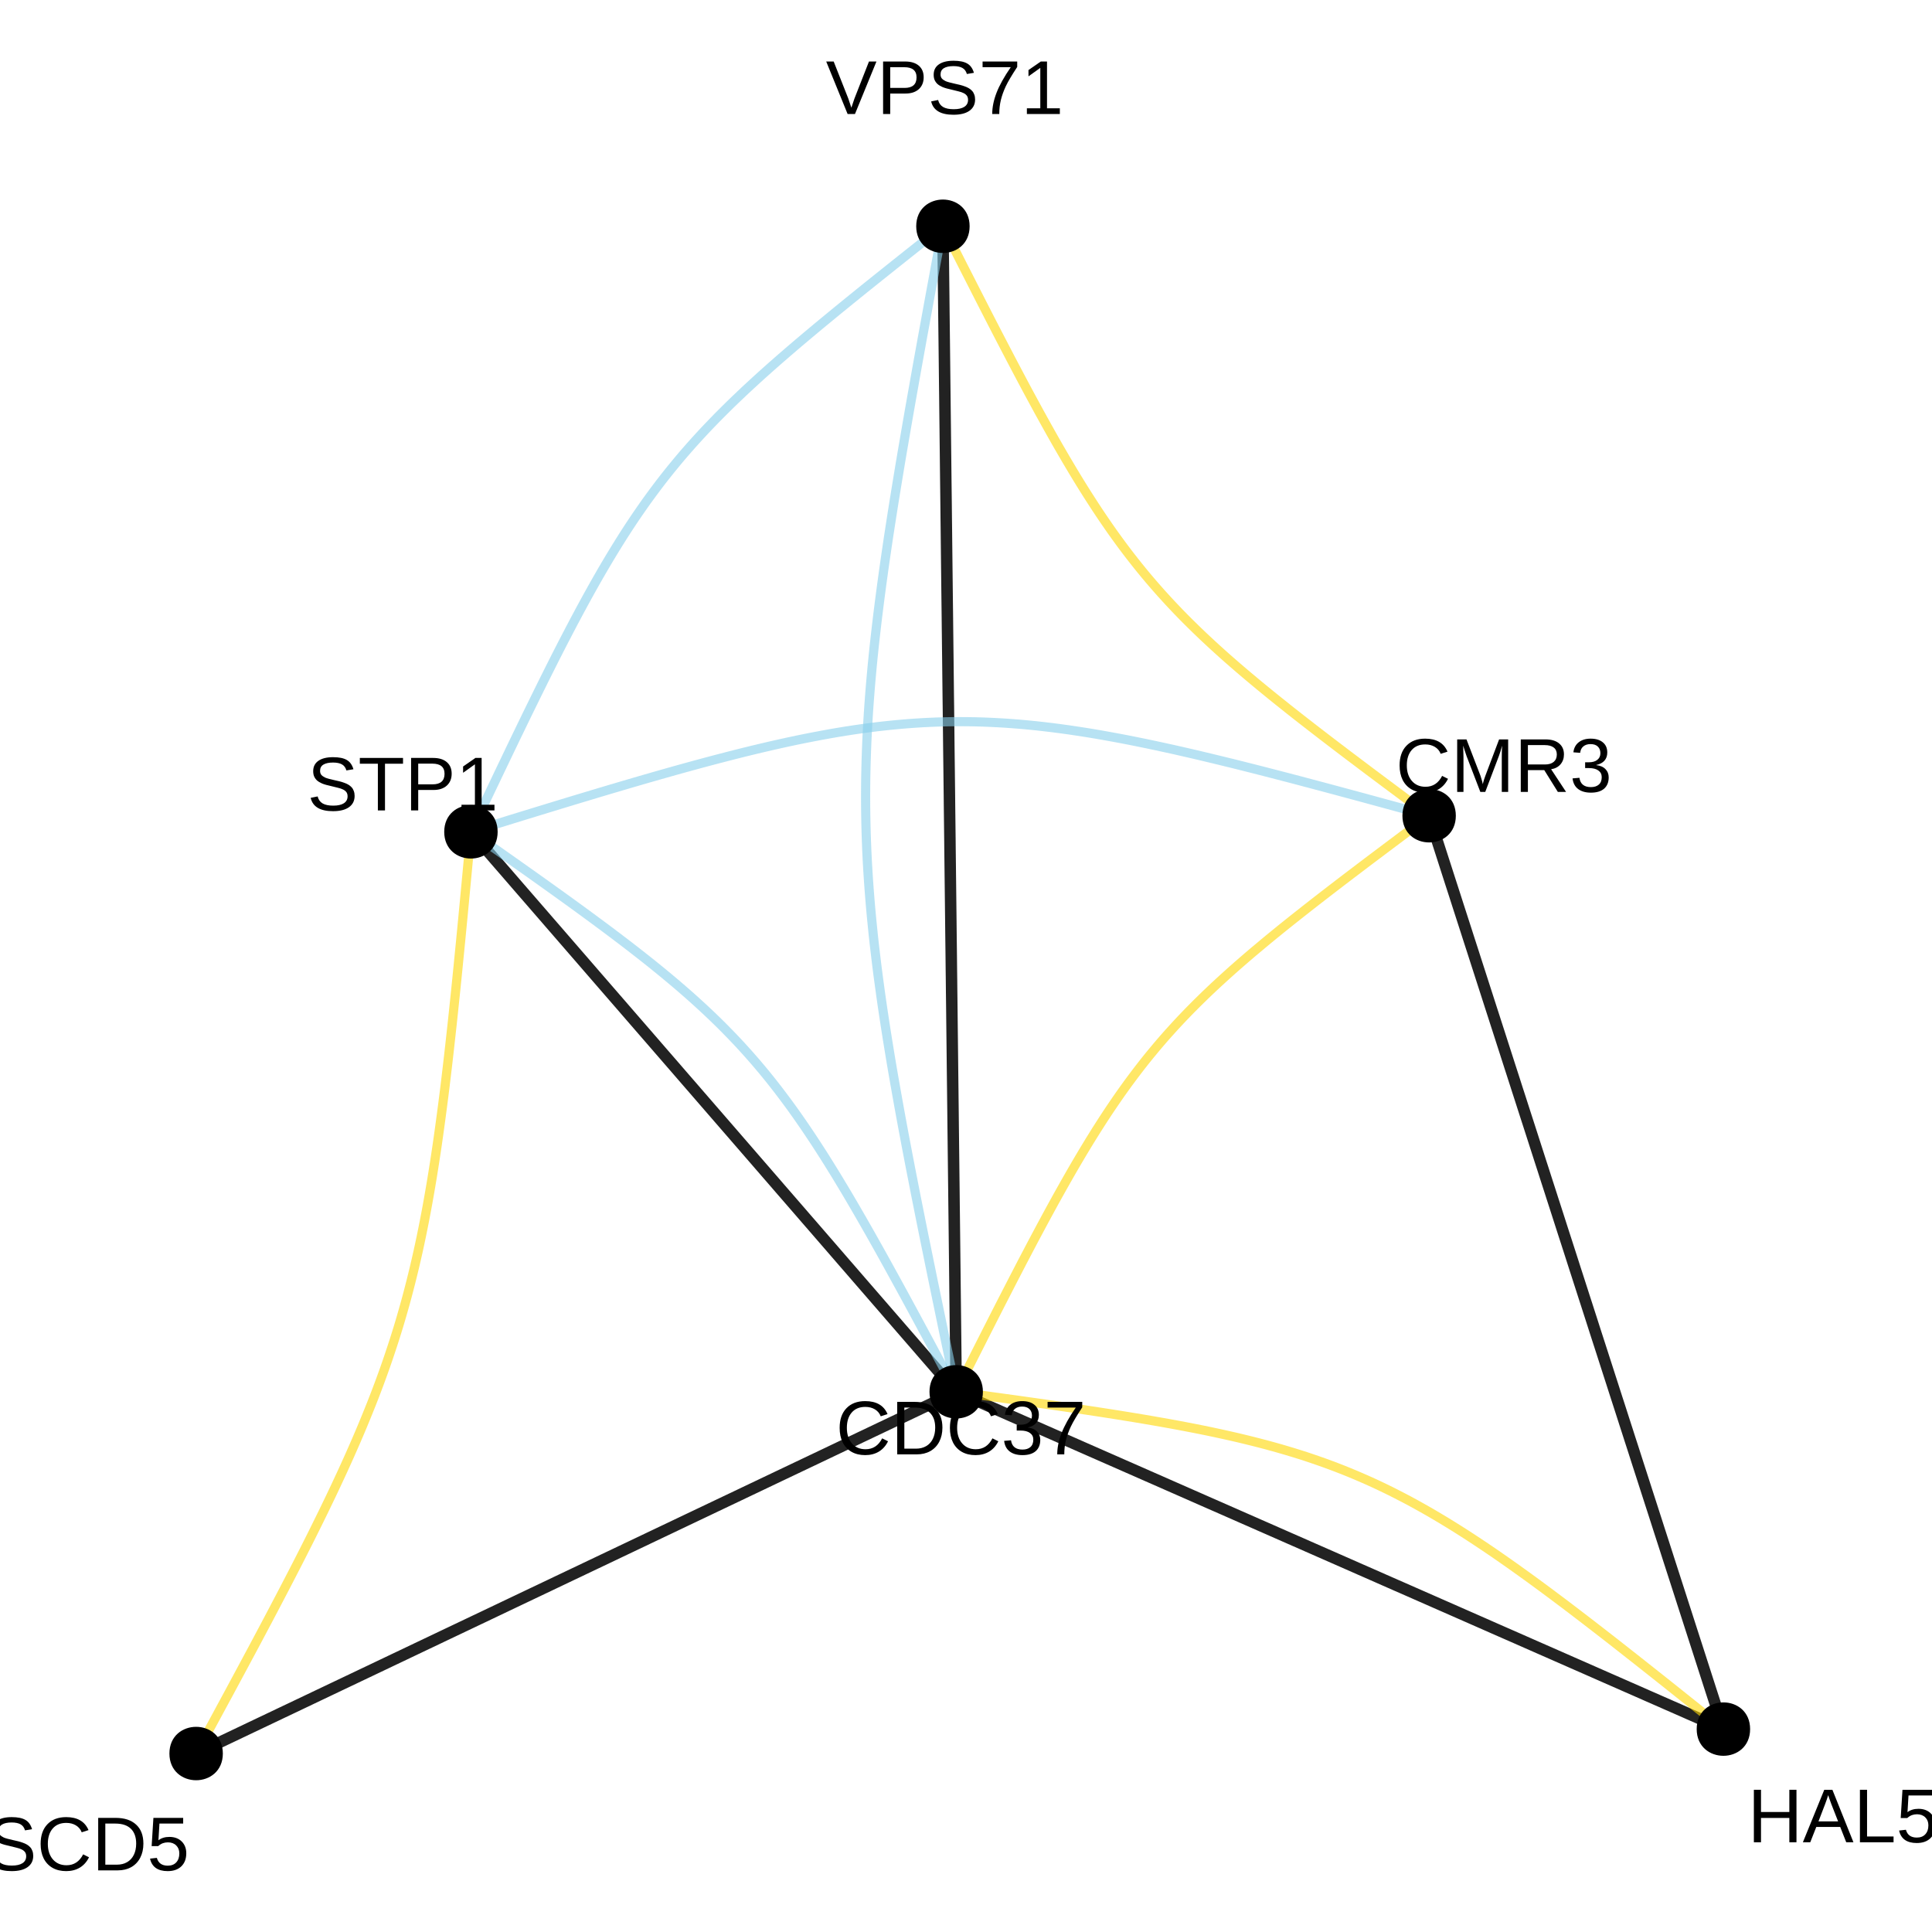 <?xml version="1.0" encoding="UTF-8"?>
<svg xmlns="http://www.w3.org/2000/svg" xmlns:xlink="http://www.w3.org/1999/xlink" width="360pt" height="360pt" viewBox="0 0 360 360" version="1.1">
<defs>
<g>
<symbol overflow="visible" id="glyph0-0">
<path style="stroke:none;" d="M 1.422 -9.781 L 9.234 -9.781 L 9.234 0 L 1.422 0 Z M 1.953 -9.25 L 1.953 -0.531 L 8.703 -0.531 L 8.703 -9.25 Z M 1.953 -9.25 "/>
</symbol>
<symbol overflow="visible" id="glyph0-1">
<path style="stroke:none;" d="M 5.5 -8.844 C 4.414 -8.844 3.57 -8.492 2.969 -7.797 C 2.363 -7.098 2.062 -6.145 2.062 -4.938 C 2.062 -3.738 2.375 -2.773 3 -2.047 C 3.633 -1.316 4.484 -0.953 5.547 -0.953 C 6.922 -0.953 7.953 -1.629 8.641 -2.984 L 9.734 -2.438 C 9.328 -1.602 8.758 -0.961 8.031 -0.516 C 7.301 -0.078 6.453 0.141 5.484 0.141 C 4.504 0.141 3.656 -0.062 2.938 -0.469 C 2.219 -0.883 1.664 -1.473 1.281 -2.234 C 0.906 -2.992 0.719 -3.895 0.719 -4.938 C 0.719 -6.5 1.141 -7.719 1.984 -8.594 C 2.828 -9.477 3.992 -9.922 5.484 -9.922 C 6.523 -9.922 7.395 -9.719 8.094 -9.312 C 8.789 -8.906 9.305 -8.301 9.641 -7.5 L 8.375 -7.094 C 8.156 -7.656 7.789 -8.086 7.281 -8.391 C 6.781 -8.691 6.188 -8.844 5.5 -8.844 Z M 5.5 -8.844 "/>
</symbol>
<symbol overflow="visible" id="glyph0-2">
<path style="stroke:none;" d="M 9.594 -4.984 C 9.594 -3.984 9.395 -3.102 9 -2.344 C 8.602 -1.582 8.039 -1 7.312 -0.594 C 6.594 -0.195 5.766 0 4.828 0 L 1.172 0 L 1.172 -9.781 L 4.406 -9.781 C 6.062 -9.781 7.336 -9.363 8.234 -8.531 C 9.141 -7.707 9.594 -6.523 9.594 -4.984 Z M 8.25 -4.984 C 8.25 -6.203 7.914 -7.129 7.25 -7.766 C 6.594 -8.398 5.633 -8.719 4.375 -8.719 L 2.5 -8.719 L 2.5 -1.062 L 4.672 -1.062 C 5.391 -1.062 6.02 -1.219 6.562 -1.531 C 7.102 -1.844 7.52 -2.297 7.812 -2.891 C 8.102 -3.484 8.25 -4.18 8.25 -4.984 Z M 8.25 -4.984 "/>
</symbol>
<symbol overflow="visible" id="glyph0-3">
<path style="stroke:none;" d="M 7.281 -2.703 C 7.281 -1.797 6.992 -1.094 6.422 -0.594 C 5.848 -0.102 5.031 0.141 3.969 0.141 C 2.977 0.141 2.188 -0.082 1.594 -0.531 C 1 -0.977 0.648 -1.641 0.547 -2.516 L 1.828 -2.625 C 1.992 -1.469 2.707 -0.891 3.969 -0.891 C 4.594 -0.891 5.082 -1.047 5.438 -1.359 C 5.801 -1.672 5.984 -2.133 5.984 -2.75 C 5.984 -3.281 5.773 -3.691 5.359 -3.984 C 4.953 -4.285 4.363 -4.438 3.594 -4.438 L 2.891 -4.438 L 2.891 -5.516 L 3.562 -5.516 C 4.25 -5.516 4.781 -5.664 5.156 -5.969 C 5.539 -6.27 5.734 -6.68 5.734 -7.203 C 5.734 -7.723 5.578 -8.133 5.266 -8.438 C 4.953 -8.75 4.492 -8.906 3.891 -8.906 C 3.336 -8.906 2.891 -8.758 2.547 -8.469 C 2.211 -8.188 2.02 -7.789 1.969 -7.281 L 0.703 -7.375 C 0.797 -8.176 1.129 -8.801 1.703 -9.25 C 2.273 -9.695 3.008 -9.922 3.906 -9.922 C 4.883 -9.922 5.645 -9.691 6.188 -9.234 C 6.738 -8.785 7.016 -8.156 7.016 -7.344 C 7.016 -6.719 6.836 -6.207 6.484 -5.812 C 6.141 -5.426 5.633 -5.16 4.969 -5.016 L 4.969 -4.984 C 5.695 -4.91 6.266 -4.664 6.672 -4.25 C 7.078 -3.844 7.281 -3.328 7.281 -2.703 Z M 7.281 -2.703 "/>
</symbol>
<symbol overflow="visible" id="glyph0-4">
<path style="stroke:none;" d="M 7.188 -8.766 C 6.188 -7.242 5.477 -6.047 5.062 -5.172 C 4.656 -4.305 4.348 -3.453 4.141 -2.609 C 3.941 -1.773 3.844 -0.906 3.844 0 L 2.531 0 C 2.531 -1.25 2.797 -2.562 3.328 -3.938 C 3.859 -5.32 4.742 -6.914 5.984 -8.719 L 0.734 -8.719 L 0.734 -9.781 L 7.188 -9.781 Z M 7.188 -8.766 "/>
</symbol>
<symbol overflow="visible" id="glyph0-5">
<path style="stroke:none;" d="M 8.828 -2.703 C 8.828 -1.797 8.473 -1.094 7.766 -0.594 C 7.066 -0.102 6.078 0.141 4.797 0.141 C 2.41 0.141 1.023 -0.688 0.641 -2.344 L 1.938 -2.609 C 2.082 -2.016 2.395 -1.578 2.875 -1.297 C 3.352 -1.023 4.008 -0.891 4.844 -0.891 C 5.695 -0.891 6.352 -1.035 6.812 -1.328 C 7.281 -1.629 7.516 -2.062 7.516 -2.625 C 7.516 -2.945 7.441 -3.207 7.297 -3.406 C 7.148 -3.602 6.945 -3.766 6.688 -3.891 C 6.426 -4.023 6.109 -4.133 5.734 -4.219 C 5.367 -4.312 4.969 -4.41 4.531 -4.516 C 3.758 -4.68 3.172 -4.848 2.766 -5.016 C 2.367 -5.191 2.051 -5.383 1.812 -5.594 C 1.582 -5.812 1.406 -6.062 1.281 -6.344 C 1.164 -6.625 1.109 -6.945 1.109 -7.312 C 1.109 -8.145 1.426 -8.785 2.062 -9.234 C 2.707 -9.691 3.625 -9.922 4.812 -9.922 C 5.926 -9.922 6.773 -9.75 7.359 -9.406 C 7.953 -9.07 8.367 -8.492 8.609 -7.672 L 7.297 -7.453 C 7.148 -7.973 6.875 -8.348 6.469 -8.578 C 6.07 -8.805 5.516 -8.922 4.797 -8.922 C 4.016 -8.922 3.414 -8.789 3 -8.531 C 2.594 -8.281 2.391 -7.895 2.391 -7.375 C 2.391 -7.07 2.469 -6.82 2.625 -6.625 C 2.789 -6.438 3.023 -6.27 3.328 -6.125 C 3.629 -5.988 4.227 -5.82 5.125 -5.625 C 5.426 -5.562 5.723 -5.492 6.016 -5.422 C 6.316 -5.348 6.602 -5.258 6.875 -5.156 C 7.156 -5.062 7.41 -4.945 7.641 -4.812 C 7.879 -4.676 8.086 -4.508 8.266 -4.312 C 8.441 -4.125 8.578 -3.895 8.672 -3.625 C 8.773 -3.363 8.828 -3.055 8.828 -2.703 Z M 8.828 -2.703 "/>
</symbol>
<symbol overflow="visible" id="glyph0-6">
<path style="stroke:none;" d="M 5 -8.703 L 5 0 L 3.672 0 L 3.672 -8.703 L 0.312 -8.703 L 0.312 -9.781 L 8.359 -9.781 L 8.359 -8.703 Z M 5 -8.703 "/>
</symbol>
<symbol overflow="visible" id="glyph0-7">
<path style="stroke:none;" d="M 8.734 -6.844 C 8.734 -5.914 8.43 -5.176 7.828 -4.625 C 7.223 -4.082 6.398 -3.812 5.359 -3.812 L 2.5 -3.812 L 2.5 0 L 1.172 0 L 1.172 -9.781 L 5.281 -9.781 C 6.375 -9.781 7.223 -9.52 7.828 -9 C 8.43 -8.488 8.734 -7.77 8.734 -6.844 Z M 7.406 -6.828 C 7.406 -8.086 6.645 -8.719 5.125 -8.719 L 2.5 -8.719 L 2.5 -4.859 L 5.172 -4.859 C 6.66 -4.859 7.406 -5.516 7.406 -6.828 Z M 7.406 -6.828 "/>
</symbol>
<symbol overflow="visible" id="glyph0-8">
<path style="stroke:none;" d="M 1.078 0 L 1.078 -1.062 L 3.578 -1.062 L 3.578 -8.594 L 1.375 -7.016 L 1.375 -8.188 L 3.672 -9.781 L 4.828 -9.781 L 4.828 -1.062 L 7.219 -1.062 L 7.219 0 Z M 1.078 0 "/>
</symbol>
<symbol overflow="visible" id="glyph0-9">
<path style="stroke:none;" d="M 7.781 0 L 7.781 -4.531 L 2.5 -4.531 L 2.5 0 L 1.172 0 L 1.172 -9.781 L 2.5 -9.781 L 2.5 -5.641 L 7.781 -5.641 L 7.781 -9.781 L 9.109 -9.781 L 9.109 0 Z M 7.781 0 "/>
</symbol>
<symbol overflow="visible" id="glyph0-10">
<path style="stroke:none;" d="M 8.109 0 L 6.984 -2.859 L 2.531 -2.859 L 1.406 0 L 0.031 0 L 4.016 -9.781 L 5.531 -9.781 L 9.453 0 Z M 4.75 -8.781 L 4.688 -8.594 C 4.57 -8.207 4.398 -7.711 4.172 -7.109 L 2.938 -3.891 L 6.594 -3.891 L 5.328 -7.125 C 5.203 -7.445 5.07 -7.805 4.938 -8.203 Z M 4.75 -8.781 "/>
</symbol>
<symbol overflow="visible" id="glyph0-11">
<path style="stroke:none;" d="M 1.172 0 L 1.172 -9.781 L 2.5 -9.781 L 2.5 -1.078 L 7.438 -1.078 L 7.438 0 Z M 1.172 0 "/>
</symbol>
<symbol overflow="visible" id="glyph0-12">
<path style="stroke:none;" d="M 7.312 -3.188 C 7.312 -2.156 7.004 -1.344 6.391 -0.75 C 5.773 -0.156 4.926 0.141 3.844 0.141 C 2.926 0.141 2.188 -0.055 1.625 -0.453 C 1.07 -0.859 0.719 -1.438 0.562 -2.188 L 1.828 -2.328 C 2.098 -1.359 2.773 -0.875 3.859 -0.875 C 4.535 -0.875 5.062 -1.078 5.438 -1.484 C 5.82 -1.891 6.016 -2.445 6.016 -3.156 C 6.016 -3.77 5.82 -4.266 5.438 -4.641 C 5.051 -5.023 4.535 -5.219 3.891 -5.219 C 3.555 -5.219 3.242 -5.164 2.953 -5.062 C 2.66 -4.957 2.367 -4.773 2.078 -4.516 L 0.859 -4.516 L 1.188 -9.781 L 6.734 -9.781 L 6.734 -8.719 L 2.312 -8.719 L 2.125 -5.609 C 2.664 -6.023 3.344 -6.234 4.156 -6.234 C 5.113 -6.234 5.879 -5.953 6.453 -5.391 C 7.023 -4.828 7.312 -4.094 7.312 -3.188 Z M 7.312 -3.188 "/>
</symbol>
<symbol overflow="visible" id="glyph0-13">
<path style="stroke:none;" d="M 5.422 0 L 4.047 0 L 0.062 -9.781 L 1.453 -9.781 L 4.172 -2.891 L 4.75 -1.172 L 5.328 -2.891 L 8.031 -9.781 L 9.422 -9.781 Z M 5.422 0 "/>
</symbol>
<symbol overflow="visible" id="glyph0-14">
<path style="stroke:none;" d="M 9.484 0 L 9.484 -6.531 C 9.484 -7.25 9.504 -7.941 9.547 -8.609 C 9.316 -7.773 9.113 -7.129 8.938 -6.672 L 6.406 0 L 5.484 0 L 2.922 -6.672 L 2.531 -7.844 L 2.297 -8.609 L 2.312 -7.844 L 2.344 -6.531 L 2.344 0 L 1.172 0 L 1.172 -9.781 L 2.906 -9.781 L 5.516 -3 C 5.609 -2.727 5.695 -2.438 5.781 -2.125 C 5.863 -1.812 5.922 -1.582 5.953 -1.438 C 5.984 -1.625 6.055 -1.906 6.172 -2.281 C 6.297 -2.664 6.379 -2.906 6.422 -3 L 8.984 -9.781 L 10.672 -9.781 L 10.672 0 Z M 9.484 0 "/>
</symbol>
<symbol overflow="visible" id="glyph0-15">
<path style="stroke:none;" d="M 8.078 0 L 5.547 -4.062 L 2.5 -4.062 L 2.5 0 L 1.172 0 L 1.172 -9.781 L 5.766 -9.781 C 6.867 -9.781 7.719 -9.531 8.312 -9.031 C 8.914 -8.539 9.219 -7.859 9.219 -6.984 C 9.219 -6.254 9.004 -5.641 8.578 -5.141 C 8.16 -4.648 7.578 -4.344 6.828 -4.219 L 9.609 0 Z M 7.891 -6.969 C 7.891 -7.539 7.695 -7.973 7.312 -8.266 C 6.926 -8.566 6.367 -8.719 5.641 -8.719 L 2.5 -8.719 L 2.5 -5.109 L 5.688 -5.109 C 6.383 -5.109 6.926 -5.27 7.312 -5.594 C 7.695 -5.926 7.891 -6.383 7.891 -6.969 Z M 7.891 -6.969 "/>
</symbol>
</g>
</defs>
<g id="surface154223">
<rect x="0" y="0" width="360" height="360" style="fill:rgb(100%,100%,100%);fill-opacity:1;stroke:none;"/>
<path style="fill:none;stroke-width:2.134;stroke-linecap:butt;stroke-linejoin:round;stroke:rgb(13.333%,13.333%,13.333%);stroke-opacity:1;stroke-miterlimit:1;" d="M 87.754 155.004 L 89.109 156.566 L 90.438 158.102 L 91.738 159.605 L 93.016 161.078 L 94.27 162.52 L 95.496 163.938 L 96.695 165.324 L 97.875 166.684 L 99.031 168.016 L 100.16 169.32 L 101.273 170.602 L 102.359 171.859 L 103.43 173.09 L 104.477 174.301 L 105.504 175.484 L 106.512 176.648 L 107.5 177.789 L 108.473 178.91 L 109.426 180.012 L 110.363 181.094 L 111.281 182.156 L 112.188 183.199 L 113.074 184.223 L 113.949 185.23 L 114.809 186.223 L 115.656 187.199 L 116.488 188.16 L 117.309 189.109 L 118.117 190.043 L 118.914 190.961 L 119.699 191.867 L 120.477 192.762 L 121.242 193.645 L 122 194.52 L 122.746 195.383 L 123.484 196.234 L 124.219 197.082 L 124.945 197.918 L 125.664 198.746 L 126.375 199.57 L 127.082 200.387 L 127.785 201.199 L 128.484 202.004 L 129.18 202.805 L 129.871 203.605 L 130.562 204.402 L 131.25 205.195 L 131.934 205.984 L 132.621 206.777 L 133.305 207.566 L 133.992 208.359 L 134.676 209.148 L 135.363 209.941 L 136.746 211.535 L 137.441 212.34 L 138.141 213.145 L 138.844 213.957 L 139.551 214.773 L 140.266 215.598 L 140.984 216.426 L 141.707 217.262 L 142.441 218.105 L 143.18 218.961 L 143.93 219.824 L 144.684 220.695 L 145.449 221.582 L 146.227 222.477 L 147.012 223.383 L 147.809 224.301 L 148.617 225.234 L 149.438 226.18 L 150.27 227.145 L 151.117 228.117 L 151.977 229.109 L 152.852 230.121 L 153.738 231.145 L 154.645 232.188 L 155.562 233.25 L 156.5 234.332 L 157.453 235.434 L 158.426 236.551 L 159.414 237.695 L 160.422 238.859 L 161.449 240.043 L 162.5 241.254 L 163.566 242.484 L 164.656 243.742 L 165.766 245.023 L 166.898 246.328 L 168.051 247.66 L 169.23 249.02 L 170.434 250.406 L 171.66 251.824 L 172.91 253.266 L 174.188 254.738 L 175.488 256.242 L 176.82 257.777 L 178.176 259.34 "/>
<path style="fill:none;stroke-width:2.134;stroke-linecap:butt;stroke-linejoin:round;stroke:rgb(13.333%,13.333%,13.333%);stroke-opacity:1;stroke-miterlimit:1;" d="M 178.176 259.34 L 178.137 256.082 L 178.102 252.891 L 178.066 249.762 L 178.031 246.695 L 177.996 243.691 L 177.961 240.746 L 177.93 237.859 L 177.898 235.027 L 177.867 232.254 L 177.836 229.535 L 177.805 226.867 L 177.773 224.254 L 177.746 221.688 L 177.715 219.172 L 177.688 216.707 L 177.66 214.285 L 177.633 211.906 L 177.605 209.574 L 177.582 207.285 L 177.555 205.035 L 177.531 202.824 L 177.504 200.652 L 177.48 198.516 L 177.457 196.418 L 177.434 194.352 L 177.41 192.32 L 177.387 190.32 L 177.367 188.348 L 177.344 186.406 L 177.32 184.492 L 177.301 182.605 L 177.277 180.742 L 177.258 178.902 L 177.238 177.086 L 177.215 175.289 L 177.195 173.512 L 177.176 171.754 L 177.156 170.012 L 177.137 168.285 L 177.117 166.574 L 177.098 164.875 L 177.078 163.184 L 177.059 161.508 L 177.039 159.836 L 177.02 158.176 L 177.004 156.52 L 176.984 154.867 L 176.965 153.219 L 176.926 149.93 L 176.91 148.281 L 176.871 144.984 L 176.852 143.328 L 176.832 141.664 L 176.812 139.996 L 176.793 138.316 L 176.777 136.629 L 176.758 134.93 L 176.738 133.215 L 176.719 131.488 L 176.695 129.746 L 176.676 127.988 L 176.656 126.211 L 176.637 124.414 L 176.617 122.598 L 176.594 120.758 L 176.574 118.895 L 176.551 117.008 L 176.531 115.094 L 176.508 113.152 L 176.484 111.184 L 176.461 109.18 L 176.438 107.148 L 176.414 105.086 L 176.391 102.984 L 176.367 100.852 L 176.344 98.68 L 176.316 96.469 L 176.293 94.219 L 176.266 91.926 L 176.238 89.594 L 176.211 87.219 L 176.184 84.797 L 176.156 82.328 L 176.129 79.812 L 176.098 77.25 L 176.07 74.633 L 176.039 71.965 L 176.008 69.246 L 175.977 66.473 L 175.945 63.645 L 175.91 60.758 L 175.875 57.812 L 175.844 54.805 L 175.809 51.738 L 175.773 48.609 L 175.734 45.418 L 175.699 42.16 "/>
<path style="fill:none;stroke-width:2.134;stroke-linecap:butt;stroke-linejoin:round;stroke:rgb(13.333%,13.333%,13.333%);stroke-opacity:1;stroke-miterlimit:1;" d="M 178.176 259.34 L 180.32 260.285 L 182.422 261.207 L 184.48 262.113 L 186.5 263 L 188.477 263.871 L 190.414 264.723 L 192.316 265.559 L 194.18 266.379 L 196.004 267.18 L 197.793 267.969 L 199.551 268.738 L 201.27 269.496 L 202.957 270.238 L 204.613 270.965 L 206.238 271.68 L 207.832 272.379 L 209.398 273.07 L 210.934 273.742 L 212.441 274.406 L 213.922 275.059 L 215.375 275.695 L 216.805 276.324 L 218.211 276.945 L 219.594 277.551 L 220.953 278.148 L 222.289 278.738 L 223.605 279.316 L 224.902 279.887 L 226.184 280.449 L 227.441 281 L 228.684 281.547 L 229.91 282.086 L 231.121 282.621 L 232.316 283.145 L 233.5 283.664 L 234.668 284.18 L 235.828 284.688 L 236.973 285.191 L 238.109 285.691 L 239.238 286.188 L 240.355 286.68 L 241.469 287.168 L 242.574 287.652 L 243.672 288.137 L 244.766 288.617 L 245.855 289.098 L 248.027 290.051 L 249.109 290.527 L 250.195 291.004 L 251.277 291.48 L 252.363 291.957 L 253.449 292.438 L 254.539 292.914 L 255.633 293.395 L 256.734 293.879 L 257.836 294.367 L 258.949 294.855 L 260.066 295.348 L 261.195 295.84 L 262.332 296.34 L 263.477 296.844 L 264.637 297.355 L 265.805 297.867 L 266.988 298.387 L 268.184 298.914 L 269.395 299.445 L 270.621 299.984 L 271.863 300.531 L 273.125 301.086 L 274.402 301.648 L 275.699 302.219 L 277.016 302.797 L 278.352 303.387 L 279.711 303.984 L 281.094 304.59 L 282.5 305.207 L 283.93 305.836 L 285.383 306.477 L 286.863 307.129 L 288.371 307.789 L 289.906 308.465 L 291.473 309.152 L 293.066 309.855 L 294.691 310.566 L 296.348 311.297 L 298.035 312.039 L 299.754 312.797 L 301.512 313.566 L 303.301 314.355 L 305.129 315.156 L 306.988 315.977 L 308.891 316.812 L 310.828 317.664 L 312.809 318.531 L 314.824 319.422 L 316.887 320.324 L 318.988 321.25 L 321.129 322.191 "/>
<path style="fill:none;stroke-width:2.134;stroke-linecap:butt;stroke-linejoin:round;stroke:rgb(13.333%,13.333%,13.333%);stroke-opacity:1;stroke-miterlimit:1;" d="M 178.176 259.34 L 176.051 260.352 L 173.969 261.344 L 171.93 262.312 L 169.93 263.266 L 167.969 264.199 L 166.047 265.113 L 164.164 266.008 L 162.32 266.887 L 160.512 267.746 L 158.738 268.594 L 157 269.418 L 155.293 270.23 L 153.621 271.027 L 151.98 271.809 L 150.371 272.574 L 148.793 273.324 L 147.242 274.062 L 145.719 274.785 L 144.227 275.496 L 142.758 276.195 L 141.316 276.883 L 139.902 277.555 L 138.508 278.219 L 137.141 278.871 L 135.793 279.512 L 134.469 280.141 L 133.164 280.762 L 131.879 281.375 L 130.613 281.977 L 129.363 282.57 L 128.133 283.156 L 126.918 283.734 L 125.719 284.305 L 124.535 284.871 L 123.363 285.426 L 122.203 285.98 L 121.059 286.523 L 119.922 287.066 L 118.797 287.602 L 117.68 288.133 L 116.57 288.66 L 115.469 289.184 L 114.375 289.707 L 113.285 290.223 L 111.121 291.254 L 110.043 291.766 L 108.969 292.277 L 107.898 292.789 L 106.824 293.297 L 104.676 294.32 L 103.598 294.832 L 102.52 295.348 L 101.434 295.863 L 100.348 296.383 L 99.25 296.902 L 98.152 297.426 L 97.043 297.953 L 95.926 298.484 L 94.801 299.02 L 93.664 299.562 L 92.516 300.109 L 91.359 300.66 L 90.188 301.219 L 89 301.781 L 87.801 302.352 L 86.586 302.93 L 85.355 303.516 L 84.105 304.109 L 82.84 304.711 L 81.555 305.324 L 80.25 305.945 L 78.926 306.574 L 77.578 307.215 L 76.211 307.867 L 74.82 308.531 L 73.402 309.203 L 71.961 309.891 L 70.492 310.59 L 69 311.301 L 67.48 312.023 L 65.93 312.762 L 64.352 313.512 L 62.742 314.277 L 61.102 315.059 L 59.426 315.855 L 57.723 316.668 L 55.984 317.496 L 54.211 318.34 L 52.398 319.199 L 50.555 320.078 L 48.672 320.973 L 46.75 321.887 L 44.793 322.82 L 42.793 323.773 L 40.75 324.742 L 38.672 325.734 L 36.547 326.746 "/>
<path style="fill:none;stroke-width:2.134;stroke-linecap:butt;stroke-linejoin:round;stroke:rgb(13.333%,13.333%,13.333%);stroke-opacity:1;stroke-miterlimit:1;" d="M 321.129 322.191 L 320.309 319.641 L 319.504 317.137 L 318.711 314.688 L 317.938 312.285 L 317.18 309.93 L 316.438 307.621 L 315.707 305.359 L 314.992 303.141 L 314.293 300.965 L 313.605 298.836 L 312.934 296.746 L 312.273 294.695 L 311.625 292.688 L 310.988 290.715 L 310.367 288.781 L 309.754 286.883 L 309.152 285.02 L 308.566 283.191 L 307.988 281.398 L 307.418 279.633 L 306.859 277.902 L 306.312 276.199 L 305.773 274.527 L 305.242 272.883 L 304.723 271.266 L 304.211 269.672 L 303.703 268.105 L 303.207 266.559 L 302.715 265.039 L 302.234 263.539 L 301.758 262.059 L 301.285 260.602 L 300.82 259.156 L 300.363 257.734 L 299.91 256.328 L 299.461 254.934 L 299.016 253.555 L 298.578 252.191 L 298.141 250.836 L 297.707 249.496 L 297.277 248.164 L 296.852 246.84 L 296.43 245.523 L 296.008 244.215 L 295.59 242.914 L 295.168 241.617 L 294.754 240.324 L 294.336 239.031 L 293.922 237.742 L 293.504 236.453 L 293.09 235.16 L 292.676 233.871 L 291.84 231.277 L 291.418 229.977 L 290.996 228.668 L 290.574 227.352 L 290.148 226.027 L 289.719 224.695 L 289.285 223.355 L 288.852 222.004 L 288.41 220.637 L 287.965 219.258 L 287.52 217.867 L 287.062 216.457 L 286.605 215.035 L 286.141 213.594 L 285.672 212.133 L 285.195 210.652 L 284.711 209.152 L 284.219 207.633 L 283.723 206.09 L 283.219 204.52 L 282.703 202.93 L 282.184 201.309 L 281.652 199.664 L 281.113 197.992 L 280.566 196.289 L 280.008 194.559 L 279.441 192.793 L 278.863 191 L 278.273 189.172 L 277.672 187.309 L 277.062 185.41 L 276.438 183.477 L 275.805 181.508 L 275.156 179.496 L 274.496 177.445 L 273.82 175.355 L 273.137 173.227 L 272.434 171.051 L 271.719 168.836 L 270.992 166.57 L 270.246 164.266 L 269.488 161.91 L 268.715 159.508 L 267.926 157.055 L 267.117 154.551 L 266.297 152 "/>
<path style="fill:none;stroke-width:1.707;stroke-linecap:butt;stroke-linejoin:round;stroke:rgb(52.941%,80.784%,92.157%);stroke-opacity:0.6;stroke-miterlimit:1;" d="M 87.754 155.004 L 89.371 156.141 L 90.961 157.258 L 92.52 158.352 L 94.047 159.43 L 95.547 160.488 L 97.016 161.527 L 98.457 162.547 L 99.871 163.551 L 101.258 164.539 L 102.617 165.512 L 103.949 166.465 L 105.258 167.406 L 106.539 168.332 L 107.797 169.246 L 109.027 170.145 L 110.238 171.035 L 111.422 171.91 L 112.586 172.773 L 113.727 173.625 L 114.844 174.469 L 115.941 175.301 L 117.02 176.125 L 118.074 176.941 L 119.113 177.75 L 120.129 178.551 L 121.129 179.344 L 122.109 180.133 L 123.07 180.914 L 124.016 181.691 L 124.945 182.465 L 125.859 183.234 L 126.758 184.004 L 127.637 184.766 L 128.508 185.527 L 129.359 186.289 L 130.199 187.051 L 131.027 187.809 L 131.84 188.57 L 132.645 189.332 L 133.434 190.094 L 134.215 190.859 L 134.984 191.629 L 135.742 192.402 L 136.492 193.176 L 137.234 193.957 L 137.969 194.742 L 138.691 195.535 L 139.41 196.332 L 140.117 197.137 L 140.824 197.949 L 141.52 198.77 L 142.215 199.598 L 142.902 200.438 L 143.586 201.285 L 144.266 202.145 L 144.941 203.016 L 145.613 203.898 L 146.285 204.793 L 146.957 205.699 L 147.625 206.617 L 148.293 207.555 L 148.961 208.504 L 149.625 209.469 L 150.297 210.449 L 150.965 211.445 L 151.637 212.457 L 152.309 213.488 L 152.988 214.539 L 153.668 215.605 L 154.352 216.695 L 155.039 217.805 L 155.734 218.93 L 156.43 220.082 L 157.137 221.254 L 157.848 222.445 L 158.566 223.664 L 159.289 224.902 L 160.023 226.168 L 160.766 227.457 L 161.516 228.77 L 162.277 230.109 L 163.047 231.477 L 163.828 232.871 L 164.621 234.293 L 165.422 235.742 L 166.238 237.223 L 167.066 238.73 L 167.91 240.27 L 168.766 241.836 L 169.633 243.438 L 170.516 245.07 L 171.414 246.734 L 172.328 248.43 L 173.262 250.16 L 174.207 251.926 L 175.172 253.727 L 176.156 255.562 L 177.156 257.434 L 178.176 259.34 "/>
<path style="fill:none;stroke-width:1.707;stroke-linecap:butt;stroke-linejoin:round;stroke:rgb(52.941%,80.784%,92.157%);stroke-opacity:0.6;stroke-miterlimit:1;" d="M 87.754 155.004 L 88.711 152.98 L 89.652 151 L 90.574 149.055 L 91.484 147.145 L 92.375 145.277 L 93.25 143.441 L 94.113 141.645 L 94.957 139.879 L 95.789 138.148 L 96.609 136.453 L 97.414 134.789 L 98.207 133.156 L 98.988 131.559 L 99.758 129.992 L 100.516 128.453 L 101.262 126.945 L 102 125.465 L 102.727 124.016 L 103.445 122.59 L 104.156 121.195 L 104.859 119.824 L 105.555 118.484 L 106.242 117.164 L 106.922 115.871 L 107.598 114.602 L 108.266 113.355 L 108.93 112.133 L 109.59 110.93 L 110.246 109.75 L 110.898 108.59 L 111.547 107.449 L 112.191 106.332 L 112.836 105.23 L 113.48 104.148 L 114.121 103.082 L 114.762 102.035 L 115.402 101.004 L 116.043 99.984 L 116.684 98.984 L 117.328 97.996 L 117.973 97.023 L 118.621 96.062 L 119.273 95.117 L 119.926 94.18 L 120.582 93.254 L 121.246 92.34 L 121.914 91.438 L 122.586 90.543 L 123.262 89.656 L 123.949 88.777 L 124.641 87.906 L 125.34 87.043 L 126.047 86.184 L 126.762 85.328 L 127.484 84.48 L 128.219 83.637 L 128.961 82.797 L 129.715 81.961 L 130.48 81.125 L 131.254 80.289 L 132.043 79.457 L 132.844 78.625 L 133.656 77.789 L 134.484 76.957 L 135.324 76.121 L 136.176 75.281 L 137.047 74.441 L 137.934 73.598 L 138.832 72.746 L 139.75 71.895 L 140.684 71.035 L 141.633 70.168 L 142.605 69.297 L 143.59 68.418 L 144.598 67.531 L 145.621 66.637 L 146.668 65.73 L 147.734 64.816 L 148.82 63.887 L 149.93 62.953 L 151.059 62.004 L 152.211 61.039 L 153.387 60.066 L 154.586 59.078 L 155.805 58.074 L 157.051 57.059 L 158.324 56.023 L 159.621 54.973 L 160.941 53.906 L 162.293 52.82 L 163.668 51.719 L 165.07 50.598 L 166.5 49.457 L 167.961 48.293 L 169.449 47.109 L 170.965 45.906 L 172.512 44.68 L 174.09 43.434 L 175.699 42.16 "/>
<path style="fill:none;stroke-width:1.707;stroke-linecap:butt;stroke-linejoin:round;stroke:rgb(52.941%,80.784%,92.157%);stroke-opacity:0.6;stroke-miterlimit:1;" d="M 87.754 155.004 L 90.348 154.199 L 92.898 153.41 L 95.398 152.637 L 97.852 151.883 L 100.258 151.145 L 102.621 150.422 L 104.938 149.715 L 107.215 149.023 L 109.449 148.352 L 111.641 147.691 L 113.793 147.051 L 115.91 146.426 L 117.984 145.816 L 120.023 145.223 L 122.027 144.645 L 124 144.086 L 125.934 143.539 L 127.836 143.012 L 129.707 142.5 L 131.547 142.004 L 133.359 141.523 L 135.141 141.059 L 136.895 140.609 L 138.621 140.176 L 140.324 139.758 L 142.004 139.359 L 143.656 138.973 L 145.289 138.605 L 146.898 138.25 L 148.484 137.914 L 150.055 137.594 L 151.605 137.289 L 153.141 137 L 154.656 136.723 L 156.156 136.465 L 157.645 136.223 L 159.117 135.996 L 160.578 135.785 L 162.027 135.59 L 163.465 135.41 L 164.895 135.25 L 166.316 135.102 L 167.73 134.969 L 169.137 134.852 L 170.539 134.75 L 171.938 134.664 L 173.332 134.594 L 174.723 134.539 L 176.113 134.5 L 177.504 134.477 L 178.895 134.469 L 180.285 134.477 L 181.68 134.5 L 183.082 134.539 L 184.484 134.594 L 185.895 134.664 L 187.309 134.746 L 188.734 134.848 L 190.164 134.961 L 191.609 135.094 L 193.062 135.238 L 194.527 135.402 L 196.004 135.578 L 197.496 135.77 L 199.004 135.977 L 200.523 136.203 L 202.062 136.438 L 203.621 136.691 L 205.199 136.961 L 206.793 137.246 L 208.41 137.543 L 210.051 137.855 L 211.711 138.188 L 213.398 138.531 L 215.109 138.891 L 216.844 139.266 L 218.609 139.652 L 220.402 140.059 L 222.223 140.477 L 224.074 140.914 L 225.953 141.363 L 227.867 141.828 L 229.816 142.305 L 231.797 142.801 L 233.812 143.309 L 235.867 143.836 L 237.957 144.375 L 240.082 144.926 L 242.25 145.496 L 244.457 146.082 L 246.707 146.68 L 248.996 147.293 L 251.328 147.922 L 253.707 148.562 L 256.133 149.223 L 258.602 149.895 L 261.117 150.582 L 263.684 151.285 L 266.297 152 "/>
<path style="fill:none;stroke-width:1.707;stroke-linecap:butt;stroke-linejoin:round;stroke:rgb(100%,84.314%,0%);stroke-opacity:0.6;stroke-miterlimit:1;" d="M 87.754 155.004 L 87.5 157.727 L 87.25 160.398 L 87.004 163.02 L 86.762 165.594 L 86.523 168.117 L 86.289 170.594 L 86.055 173.023 L 85.824 175.406 L 85.594 177.742 L 85.367 180.039 L 85.141 182.289 L 84.918 184.5 L 84.691 186.668 L 84.469 188.797 L 84.246 190.883 L 84.02 192.938 L 83.797 194.949 L 83.574 196.93 L 83.348 198.871 L 83.121 200.781 L 82.895 202.656 L 82.664 204.5 L 82.43 206.312 L 82.195 208.094 L 81.957 209.848 L 81.719 211.57 L 81.477 213.27 L 81.227 214.938 L 80.977 216.586 L 80.723 218.203 L 80.465 219.801 L 80.199 221.379 L 79.93 222.93 L 79.656 224.465 L 79.375 225.977 L 79.09 227.473 L 78.797 228.949 L 78.5 230.41 L 78.195 231.855 L 77.883 233.285 L 77.562 234.703 L 77.234 236.105 L 76.898 237.496 L 76.555 238.879 L 76.203 240.25 L 75.844 241.613 L 75.473 242.969 L 75.094 244.316 L 74.707 245.656 L 74.309 246.996 L 73.898 248.328 L 73.48 249.66 L 73.047 250.984 L 72.605 252.312 L 72.156 253.641 L 71.691 254.969 L 71.215 256.297 L 70.727 257.629 L 70.223 258.969 L 69.711 260.309 L 69.184 261.656 L 68.641 263.008 L 68.086 264.371 L 67.52 265.742 L 66.938 267.121 L 66.34 268.512 L 65.727 269.914 L 65.102 271.328 L 64.457 272.758 L 63.801 274.199 L 63.125 275.656 L 62.434 277.133 L 61.727 278.625 L 61 280.137 L 60.262 281.664 L 59.5 283.215 L 58.723 284.789 L 57.93 286.383 L 57.117 288 L 56.285 289.641 L 55.434 291.309 L 54.562 293.004 L 53.672 294.723 L 52.762 296.473 L 51.832 298.25 L 50.883 300.059 L 49.914 301.895 L 48.922 303.766 L 47.91 305.672 L 46.875 307.609 L 45.816 309.582 L 44.738 311.594 L 43.637 313.637 L 42.516 315.723 L 41.367 317.844 L 40.199 320.008 L 39.004 322.211 L 37.789 324.457 L 36.547 326.746 "/>
<path style="fill:none;stroke-width:1.707;stroke-linecap:butt;stroke-linejoin:round;stroke:rgb(52.941%,80.784%,92.157%);stroke-opacity:0.6;stroke-miterlimit:1;" d="M 178.176 259.34 L 177.512 256.184 L 176.867 253.082 L 176.23 250.043 L 175.609 247.059 L 175.004 244.129 L 174.41 241.258 L 173.828 238.438 L 173.262 235.668 L 172.707 232.949 L 172.164 230.281 L 171.637 227.664 L 171.125 225.094 L 170.621 222.566 L 170.137 220.086 L 169.66 217.648 L 169.199 215.254 L 168.75 212.898 L 168.316 210.582 L 167.895 208.309 L 167.488 206.07 L 167.094 203.867 L 166.711 201.699 L 166.34 199.566 L 165.984 197.465 L 165.645 195.395 L 165.312 193.352 L 164.996 191.34 L 164.695 189.355 L 164.402 187.398 L 164.125 185.465 L 163.863 183.559 L 163.609 181.672 L 163.371 179.805 L 163.148 177.961 L 162.934 176.133 L 162.734 174.324 L 162.551 172.535 L 162.375 170.758 L 162.215 168.992 L 162.07 167.242 L 161.934 165.504 L 161.812 163.777 L 161.703 162.055 L 161.605 160.344 L 161.523 158.641 L 161.453 156.941 L 161.395 155.242 L 161.352 153.551 L 161.32 151.859 L 161.301 150.168 L 161.293 148.477 L 161.301 146.785 L 161.316 145.086 L 161.352 143.387 L 161.395 141.68 L 161.453 139.965 L 161.52 138.242 L 161.602 136.508 L 161.699 134.766 L 161.805 133.012 L 161.926 131.246 L 162.059 129.461 L 162.203 127.664 L 162.363 125.852 L 162.531 124.016 L 162.715 122.164 L 162.91 120.293 L 163.121 118.398 L 163.34 116.48 L 163.574 114.539 L 163.82 112.574 L 164.078 110.578 L 164.348 108.559 L 164.629 106.508 L 164.926 104.426 L 165.234 102.312 L 165.551 100.168 L 165.887 97.988 L 166.23 95.773 L 166.586 93.523 L 166.957 91.234 L 167.34 88.902 L 167.73 86.535 L 168.137 84.125 L 168.559 81.672 L 168.988 79.176 L 169.43 76.633 L 169.887 74.047 L 170.355 71.41 L 170.832 68.727 L 171.324 65.992 L 171.828 63.203 L 172.348 60.367 L 172.875 57.473 L 173.414 54.527 L 173.969 51.523 L 174.531 48.461 L 175.109 45.34 L 175.699 42.16 "/>
<path style="fill:none;stroke-width:1.707;stroke-linecap:butt;stroke-linejoin:round;stroke:rgb(100%,84.314%,0%);stroke-opacity:0.6;stroke-miterlimit:1;" d="M 178.176 259.34 L 179.152 257.398 L 180.109 255.496 L 181.051 253.625 L 181.977 251.793 L 182.887 249.996 L 183.777 248.234 L 184.656 246.508 L 185.516 244.812 L 186.363 243.152 L 187.199 241.523 L 188.02 239.926 L 188.824 238.359 L 189.621 236.824 L 190.402 235.316 L 191.176 233.84 L 191.934 232.395 L 192.684 230.973 L 193.426 229.582 L 194.156 228.215 L 194.879 226.875 L 195.59 225.562 L 196.297 224.273 L 196.996 223.008 L 197.688 221.77 L 198.371 220.551 L 199.051 219.355 L 199.723 218.184 L 200.391 217.031 L 201.055 215.902 L 201.715 214.789 L 202.371 213.699 L 203.023 212.625 L 203.676 211.574 L 204.324 210.535 L 204.973 209.52 L 205.617 208.516 L 206.266 207.527 L 206.91 206.559 L 207.559 205.602 L 208.207 204.656 L 208.855 203.727 L 209.508 202.812 L 210.16 201.906 L 210.82 201.016 L 211.48 200.133 L 212.145 199.262 L 212.812 198.402 L 213.488 197.547 L 214.168 196.703 L 214.855 195.871 L 215.547 195.039 L 216.246 194.219 L 216.953 193.402 L 217.668 192.594 L 218.395 191.789 L 219.125 190.988 L 219.867 190.191 L 220.621 189.398 L 221.383 188.605 L 222.16 187.816 L 222.945 187.027 L 223.742 186.242 L 224.551 185.453 L 225.375 184.664 L 226.211 183.875 L 227.062 183.086 L 227.93 182.293 L 228.809 181.496 L 229.703 180.695 L 230.617 179.891 L 231.547 179.082 L 232.492 178.266 L 233.453 177.445 L 234.438 176.621 L 235.438 175.785 L 236.453 174.941 L 237.492 174.094 L 238.551 173.23 L 239.629 172.363 L 240.73 171.484 L 241.852 170.594 L 242.996 169.691 L 244.164 168.773 L 245.352 167.848 L 246.566 166.906 L 247.801 165.953 L 249.062 164.984 L 250.348 164 L 251.66 163 L 253 161.984 L 254.363 160.949 L 255.754 159.898 L 257.176 158.832 L 258.621 157.742 L 260.098 156.637 L 261.602 155.508 L 263.137 154.359 L 264.703 153.191 L 266.297 152 "/>
<path style="fill:none;stroke-width:1.707;stroke-linecap:butt;stroke-linejoin:round;stroke:rgb(100%,84.314%,0%);stroke-opacity:0.6;stroke-miterlimit:1;" d="M 178.176 259.34 L 180.441 259.648 L 182.664 259.953 L 184.848 260.254 L 186.988 260.547 L 189.09 260.836 L 191.148 261.125 L 193.168 261.41 L 195.152 261.691 L 197.098 261.973 L 199.008 262.25 L 200.883 262.523 L 202.719 262.797 L 204.523 263.07 L 206.297 263.344 L 208.035 263.617 L 209.742 263.891 L 211.418 264.164 L 213.062 264.438 L 214.68 264.715 L 216.27 264.992 L 217.828 265.27 L 219.363 265.551 L 220.871 265.836 L 222.355 266.121 L 223.812 266.41 L 225.25 266.703 L 226.66 267.004 L 228.051 267.305 L 229.422 267.613 L 230.77 267.922 L 232.098 268.242 L 233.41 268.566 L 234.703 268.895 L 235.98 269.23 L 237.238 269.574 L 238.48 269.922 L 239.711 270.281 L 240.926 270.648 L 242.129 271.02 L 243.32 271.402 L 244.5 271.797 L 245.668 272.199 L 246.828 272.609 L 247.977 273.031 L 249.117 273.461 L 250.25 273.902 L 251.379 274.359 L 252.5 274.824 L 253.617 275.301 L 254.73 275.789 L 255.84 276.289 L 256.949 276.805 L 258.055 277.336 L 259.16 277.875 L 260.262 278.434 L 261.367 279.004 L 262.477 279.586 L 263.586 280.188 L 264.699 280.805 L 265.812 281.434 L 266.938 282.082 L 268.062 282.746 L 269.195 283.426 L 270.336 284.125 L 271.484 284.84 L 272.645 285.574 L 273.812 286.328 L 274.988 287.098 L 276.176 287.887 L 277.379 288.695 L 278.594 289.523 L 279.82 290.375 L 281.062 291.242 L 282.32 292.133 L 283.594 293.047 L 284.887 293.977 L 286.195 294.934 L 287.523 295.91 L 288.871 296.91 L 290.234 297.934 L 291.625 298.977 L 293.035 300.047 L 294.465 301.141 L 295.922 302.258 L 297.402 303.402 L 298.91 304.57 L 300.441 305.762 L 301.996 306.98 L 303.582 308.227 L 305.195 309.496 L 306.84 310.797 L 308.512 312.121 L 310.219 313.473 L 311.953 314.855 L 313.719 316.266 L 315.52 317.703 L 317.355 319.172 L 319.227 320.668 L 321.129 322.191 "/>
<path style="fill:none;stroke-width:1.707;stroke-linecap:butt;stroke-linejoin:round;stroke:rgb(100%,84.314%,0%);stroke-opacity:0.6;stroke-miterlimit:1;" d="M 266.297 152 L 264.656 150.781 L 263.051 149.59 L 261.477 148.414 L 259.93 147.262 L 258.414 146.133 L 256.926 145.02 L 255.469 143.93 L 254.039 142.855 L 252.637 141.797 L 251.262 140.762 L 249.914 139.738 L 248.594 138.734 L 247.297 137.742 L 246.027 136.766 L 244.781 135.805 L 243.562 134.859 L 242.363 133.926 L 241.188 133.004 L 240.035 132.094 L 238.906 131.191 L 237.797 130.305 L 236.711 129.426 L 235.645 128.555 L 234.598 127.695 L 233.57 126.84 L 232.562 125.996 L 231.57 125.156 L 230.598 124.324 L 229.645 123.496 L 228.707 122.676 L 227.789 121.859 L 226.883 121.043 L 225.992 120.23 L 225.121 119.422 L 224.258 118.617 L 223.414 117.809 L 222.582 117.004 L 221.762 116.199 L 220.953 115.395 L 220.156 114.586 L 219.375 113.777 L 218.602 112.965 L 217.836 112.148 L 217.086 111.328 L 216.34 110.508 L 215.605 109.676 L 214.879 108.844 L 214.16 108.004 L 213.445 107.156 L 212.742 106.301 L 212.043 105.438 L 211.348 104.562 L 210.66 103.684 L 209.977 102.793 L 209.297 101.891 L 208.621 100.977 L 207.949 100.051 L 207.277 99.113 L 206.609 98.16 L 205.945 97.195 L 205.277 96.215 L 204.613 95.223 L 203.949 94.211 L 203.285 93.184 L 202.617 92.141 L 201.949 91.082 L 201.277 90 L 200.605 88.902 L 199.93 87.785 L 199.254 86.648 L 198.57 85.492 L 197.883 84.312 L 197.188 83.113 L 196.488 81.887 L 195.785 80.641 L 195.074 79.371 L 194.355 78.074 L 193.629 76.758 L 192.895 75.41 L 192.152 74.039 L 191.398 72.641 L 190.637 71.215 L 189.867 69.762 L 189.082 68.277 L 188.289 66.766 L 187.484 65.223 L 186.664 63.648 L 185.832 62.047 L 184.988 60.41 L 184.129 58.742 L 183.258 57.039 L 182.371 55.305 L 181.469 53.535 L 180.551 51.73 L 179.613 49.891 L 178.66 48.012 L 177.691 46.102 L 176.703 44.148 L 175.699 42.16 "/>
<path style="fill-rule:nonzero;fill:rgb(0%,0%,0%);fill-opacity:1;stroke-width:0.709;stroke-linecap:round;stroke-linejoin:round;stroke:rgb(0%,0%,0%);stroke-opacity:1;stroke-miterlimit:10;" d="M 182.797 259.34 C 182.797 265.504 173.551 265.504 173.551 259.34 C 173.551 253.18 182.797 253.18 182.797 259.34 "/>
<path style="fill-rule:nonzero;fill:rgb(0%,0%,0%);fill-opacity:1;stroke-width:0.709;stroke-linecap:round;stroke-linejoin:round;stroke:rgb(0%,0%,0%);stroke-opacity:1;stroke-miterlimit:10;" d="M 92.375 155.004 C 92.375 161.164 83.129 161.164 83.129 155.004 C 83.129 148.84 92.375 148.84 92.375 155.004 "/>
<path style="fill-rule:nonzero;fill:rgb(0%,0%,0%);fill-opacity:1;stroke-width:0.709;stroke-linecap:round;stroke-linejoin:round;stroke:rgb(0%,0%,0%);stroke-opacity:1;stroke-miterlimit:10;" d="M 325.754 322.191 C 325.754 328.355 316.508 328.355 316.508 322.191 C 316.508 316.031 325.754 316.031 325.754 322.191 "/>
<path style="fill-rule:nonzero;fill:rgb(0%,0%,0%);fill-opacity:1;stroke-width:0.709;stroke-linecap:round;stroke-linejoin:round;stroke:rgb(0%,0%,0%);stroke-opacity:1;stroke-miterlimit:10;" d="M 180.32 42.16 C 180.32 48.324 171.078 48.324 171.078 42.16 C 171.078 35.996 180.32 35.996 180.32 42.16 "/>
<path style="fill-rule:nonzero;fill:rgb(0%,0%,0%);fill-opacity:1;stroke-width:0.709;stroke-linecap:round;stroke-linejoin:round;stroke:rgb(0%,0%,0%);stroke-opacity:1;stroke-miterlimit:10;" d="M 41.168 326.746 C 41.168 332.91 31.922 332.91 31.922 326.746 C 31.922 320.582 41.168 320.582 41.168 326.746 "/>
<path style="fill-rule:nonzero;fill:rgb(0%,0%,0%);fill-opacity:1;stroke-width:0.709;stroke-linecap:round;stroke-linejoin:round;stroke:rgb(0%,0%,0%);stroke-opacity:1;stroke-miterlimit:10;" d="M 270.918 152 C 270.918 158.164 261.676 158.164 261.676 152 C 261.676 145.836 270.918 145.836 270.918 152 "/>
<g style="fill:rgb(0%,0%,0%);fill-opacity:1;">
  <use xlink:href="#glyph0-1" x="155.738" y="270.999"/>
  <use xlink:href="#glyph0-2" x="166.012" y="270.999"/>
  <use xlink:href="#glyph0-1" x="176.285" y="270.999"/>
  <use xlink:href="#glyph0-3" x="186.559" y="270.999"/>
  <use xlink:href="#glyph0-4" x="194.47" y="270.999"/>
</g>
<g style="fill:rgb(0%,0%,0%);fill-opacity:1;">
  <use xlink:href="#glyph0-5" x="57.25" y="151.011"/>
  <use xlink:href="#glyph0-6" x="66.738" y="151.011"/>
  <use xlink:href="#glyph0-7" x="75.428" y="151.011"/>
  <use xlink:href="#glyph0-8" x="84.916" y="151.011"/>
</g>
<g style="fill:rgb(0%,0%,0%);fill-opacity:1;">
  <use xlink:href="#glyph0-9" x="325.637" y="343.28"/>
  <use xlink:href="#glyph0-10" x="335.91" y="343.28"/>
  <use xlink:href="#glyph0-11" x="345.398" y="343.28"/>
  <use xlink:href="#glyph0-12" x="353.31" y="343.28"/>
</g>
<g style="fill:rgb(0%,0%,0%);fill-opacity:1;">
  <use xlink:href="#glyph0-13" x="153.891" y="21.241"/>
  <use xlink:href="#glyph0-7" x="163.379" y="21.241"/>
  <use xlink:href="#glyph0-5" x="172.867" y="21.241"/>
  <use xlink:href="#glyph0-4" x="182.355" y="21.241"/>
  <use xlink:href="#glyph0-8" x="190.267" y="21.241"/>
</g>
<g style="fill:rgb(0%,0%,0%);fill-opacity:1;">
  <use xlink:href="#glyph0-5" x="-2.637" y="348.515"/>
  <use xlink:href="#glyph0-1" x="6.852" y="348.515"/>
  <use xlink:href="#glyph0-2" x="17.125" y="348.515"/>
  <use xlink:href="#glyph0-12" x="27.398" y="348.515"/>
</g>
<g style="fill:rgb(0%,0%,0%);fill-opacity:1;">
  <use xlink:href="#glyph0-1" x="260.078" y="147.558"/>
  <use xlink:href="#glyph0-14" x="270.352" y="147.558"/>
  <use xlink:href="#glyph0-15" x="282.201" y="147.558"/>
  <use xlink:href="#glyph0-3" x="292.475" y="147.558"/>
</g>
</g>
</svg>
